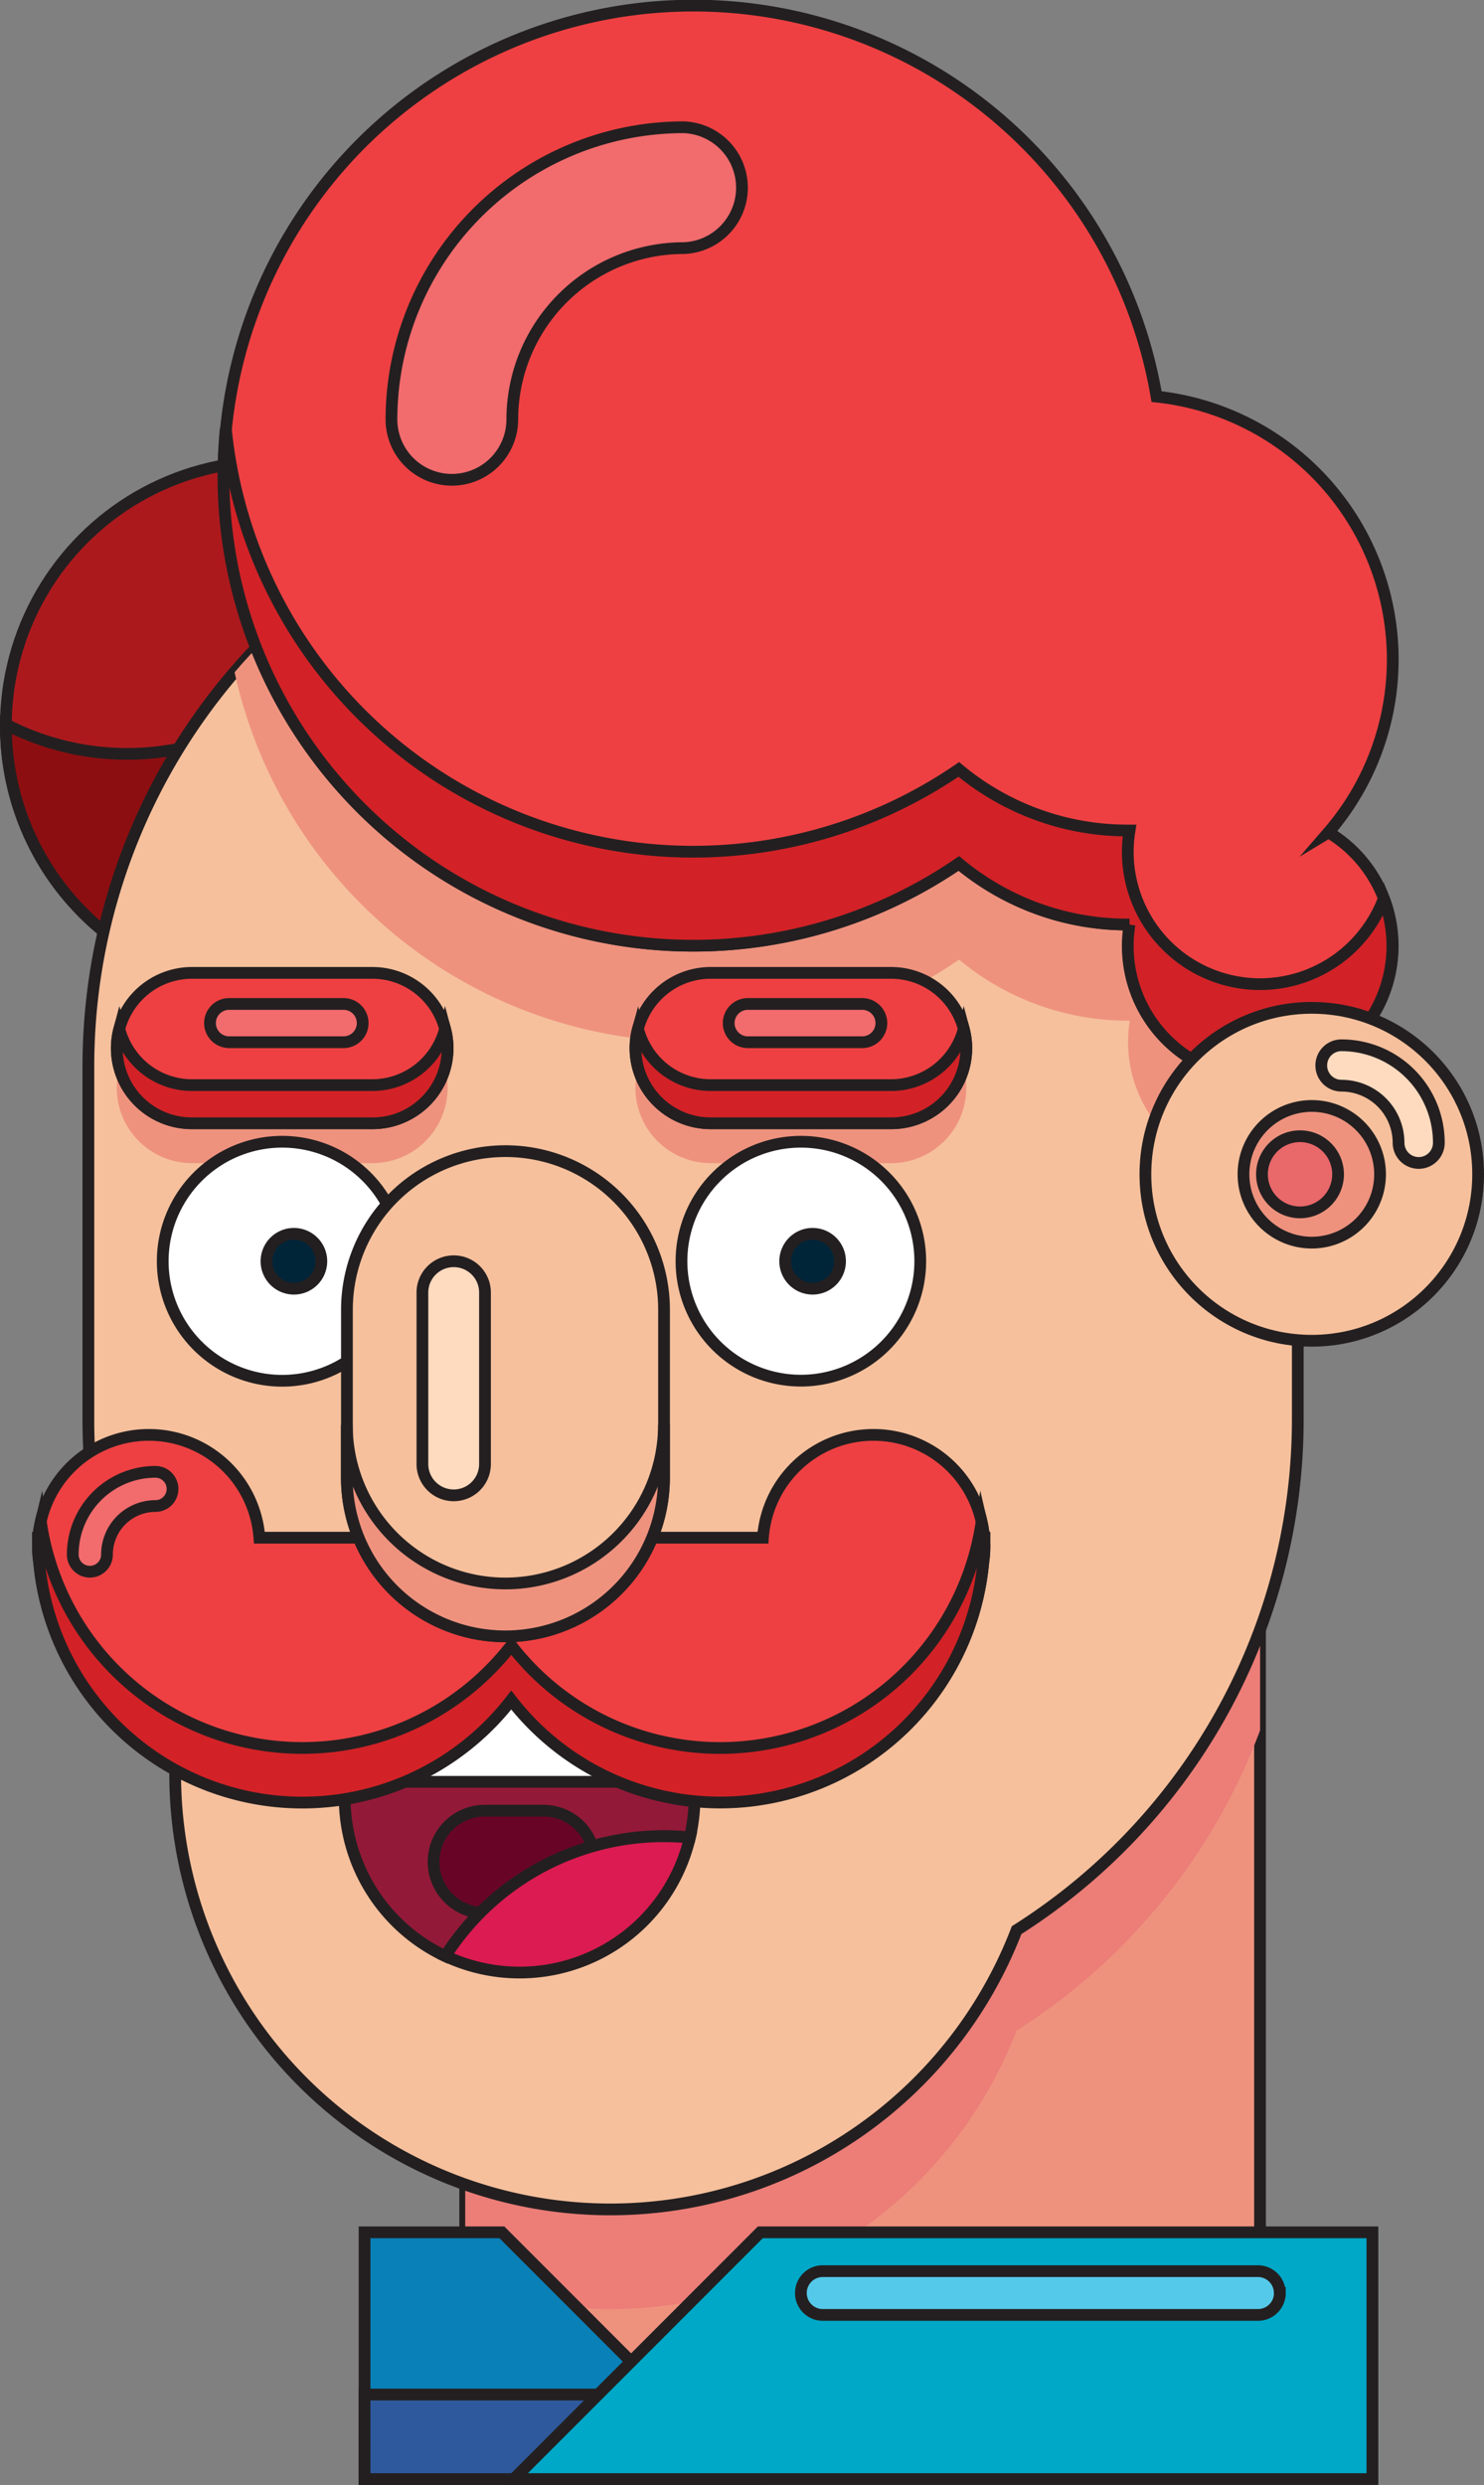 <svg id="Layer_1" data-name="Layer 1" xmlns="http://www.w3.org/2000/svg" 
viewBox="0 0 252.71 422.93"><rect x="0" y="0" width="252.71" height="422.93" fill="#808080" stroke="none"/><defs><style>.cls-1,.cls-11{fill:#ee927e;}.cls-1,.cls-10,.cls-12,.cls-13,.cls-14,.cls-15,.cls-16,.cls-17,.cls-18,.cls-19,.cls-20,.cls-3,.cls-4,.cls-5,.cls-6,.cls-7,.cls-8,.cls-9{stroke:#231f20;stroke-miterlimit:10;stroke-width:2px;}.cls-2{fill:#ec7d77;}.cls-3{fill:#0980b7;}.cls-4{fill:#2e599c;}.cls-5{fill:#00a8c7;}.cls-6{fill:#ac191d;}.cls-7{fill:#8d0e11;}.cls-8{fill:#f6c09c;}.cls-9{fill:#931938;}.cls-10{fill:#fff;}.cls-12{fill:#ee4042;}.cls-13{fill:#d22227;}.cls-14{fill:#f26b6d;}.cls-15{fill:#e9686a;}.cls-16{fill:#002539;}.cls-17{fill:#fedabe;}.cls-18{fill:#55c9e9;}.cls-19{fill:#680526;}.cls-20{fill:#db1b51;}</style></defs>
<rect class="cls-1" x="79.22" y="245.27" width="135.35" height="162.67"/>
<path class="cls-2" d="M925.27,557.76V701.23a74.12,74.12,0,0,0,93.9-43.14A103.34,103.34,0,0,0,1060.63,607v-49.2Z" transform="translate(-846.05 -312.5)"/>
<polygon class="cls-3" points="85.46 379.93 62.08 379.93 62.08 421.93 127.46 421.93 85.46 379.93"/>
<polygon class="cls-4" points="62.08 407.54 62.08 421.93 127.46 421.93 113.06 407.54 62.08 407.54"/>
<polygon class="cls-5" points="129.48 379.93 233.71 379.93 233.71 421.93 87.48 421.93 129.48 379.93"/>
<circle class="cls-6" cx="892.1" cy="436.03" r="45.05" transform="translate(-893.08 446.03) rotate(-45)"/><path class="cls-7" d="M912.71,396a45,45,0,0,1-65.65,39.79c0,.09,0,.18,0,.27A45.05,45.05,0,1,0,912.71,396Z" transform="translate(-846.05 -312.5)"/><path class="cls-8" d="M964.1,391a103,103,0,0,0-103,103V554a102.51,102.51,0,0,0,14.78,53.18v7.11A74.11,74.11,0,0,0,1019.17,641a102.87,102.87,0,0,0,47.88-87v-60.1A103,103,0,0,0,964.1,391Z" transform="translate(-846.05 -312.5)"/><path class="cls-9" d="M964.32,615.76H904.75v2.68a29.79,29.79,0,0,0,17.15,27A44.16,44.16,0,0,1,959.13,625c1.49,0,3,.08,4.4.22a29.91,29.91,0,0,0,.79-6.8Z" transform="translate(-846.05 -312.5)"/><rect class="cls-10" x="58.7" y="277.72" width="59.56" height="25.54"/><path class="cls-11" d="M964.1,391A102.72,102.72,0,0,0,886,426.92a80,80,0,0,0,123.37,48.9,44.87,44.87,0,0,0,28.78,10.39h.3a22.89,22.89,0,0,0-.3,3.63,22.54,22.54,0,0,0,29,21.59V493.93A103,103,0,0,0,964.1,391Z" transform="translate(-846.05 -312.5)"/><path class="cls-12" d="M1072.24,454.2A45,45,0,0,0,1043,380a80,80,0,1,0-33.63,79.44,44.88,44.88,0,0,0,28.78,10.4h.3a22.8,22.8,0,0,0-.3,3.63,22.53,22.53,0,1,0,34.14-19.3Z" transform="translate(-846.05 -312.5)"/><path class="cls-13" d="M1060.63,480a22.53,22.53,0,0,1-22.53-22.52,22.8,22.8,0,0,1,.3-3.63h-.3a44.88,44.88,0,0,1-28.78-10.4,80,80,0,0,1-124.82-58c-.26,2.63-.4,5.3-.4,8a80,80,0,0,0,125.22,66,44.88,44.88,0,0,0,28.78,10.4h.3a22.8,22.8,0,0,0-.3,3.63,22.53,22.53,0,1,0,43.58-8A22.53,22.53,0,0,1,1060.63,480Z" transform="translate(-846.05 -312.5)"/><path class="cls-14" d="M923,394.16a10.29,10.29,0,0,1-10.29-10.28,49.78,49.78,0,0,1,49.72-49.72,10.29,10.29,0,0,1,0,20.57,29.18,29.18,0,0,0-29.14,29.15A10.29,10.29,0,0,1,923,394.16Z" transform="translate(-846.05 -312.5)"/><circle class="cls-8" cx="223.38" cy="199.86" r="28.33"/><path class="cls-1" d="M1081.06,512.35a11.63,11.63,0,1,1-11.62-11.62A11.62,11.62,0,0,1,1081.06,512.35Z" transform="translate(-846.05 -312.5)"/><path class="cls-15" d="M1073.91,512.35a6.48,6.48,0,1,1-6.47-6.47A6.48,6.48,0,0,1,1073.91,512.35Z" transform="translate(-846.05 -312.5)"/><path class="cls-11" d="M1010.6,497.66a12.8,12.8,0,0,1-12.81,12.8H967.07a12.81,12.81,0,0,1-12.81-12.8h0a12.81,12.81,0,0,1,12.81-12.81h30.72a12.8,12.8,0,0,1,12.81,12.81Z" transform="translate(-846.05 -312.5)"/><path class="cls-10" d="M1002.76,527.16a20.33,20.33,0,1,1-20.33-20.34A20.33,20.33,0,0,1,1002.76,527.16Z" transform="translate(-846.05 -312.5)"/><path class="cls-16" d="M989.1,527.16a4.67,4.67,0,1,1-4.67-4.67A4.67,4.67,0,0,1,989.1,527.16Z" transform="translate(-846.05 -312.5)"/><path class="cls-12" d="M1010.6,490.88a12.8,12.8,0,0,1-12.81,12.8H967.07a12.81,12.81,0,0,1-12.81-12.8h0a12.81,12.81,0,0,1,12.81-12.8h30.72a12.8,12.8,0,0,1,12.81,12.8Z" transform="translate(-846.05 -312.5)"/><path class="cls-13" d="M997.79,497.18H967.07a12.79,12.79,0,0,1-12.37-9.55,12.44,12.44,0,0,0-.44,3.25,12.81,12.81,0,0,0,12.81,12.8h30.72a12.76,12.76,0,0,0,12.38-16.05A12.81,12.81,0,0,1,997.79,497.18Z" transform="translate(-846.05 -312.5)"/><path class="cls-14" d="M996.14,486.63a3.26,3.26,0,0,1-3.25,3.25h-19.5a3.26,3.26,0,0,1-3.25-3.25h0a3.26,3.26,0,0,1,3.25-3.26h19.5a3.26,3.26,0,0,1,3.25,3.26Z" transform="translate(-846.05 -312.5)"/><path class="cls-11" d="M922.27,497.66a12.8,12.8,0,0,1-12.8,12.8H878.74a12.8,12.8,0,0,1-12.8-12.8h0a12.8,12.8,0,0,1,12.8-12.81h30.73a12.8,12.8,0,0,1,12.8,12.81Z" transform="translate(-846.05 -312.5)"/><path class="cls-10" d="M914.44,527.16a20.34,20.34,0,1,1-20.34-20.34A20.34,20.34,0,0,1,914.44,527.16Z" transform="translate(-846.05 -312.5)"/><path class="cls-16" d="M900.77,527.16a4.67,4.67,0,1,1-4.67-4.67A4.67,4.67,0,0,1,900.77,527.16Z" transform="translate(-846.05 -312.5)"/><path class="cls-12" d="M922.27,490.88a12.8,12.8,0,0,1-12.8,12.8H878.74a12.8,12.8,0,0,1-12.8-12.8h0a12.8,12.8,0,0,1,12.8-12.8h30.73a12.8,12.8,0,0,1,12.8,12.8Z" transform="translate(-846.05 -312.5)"/><path class="cls-13" d="M909.47,497.18H878.74a12.79,12.79,0,0,1-12.37-9.55,12.76,12.76,0,0,0,12.37,16.05h30.73a12.76,12.76,0,0,0,12.37-16.05A12.81,12.81,0,0,1,909.47,497.18Z" transform="translate(-846.05 -312.5)"/><path class="cls-14" d="M907.81,486.63a3.25,3.25,0,0,1-3.25,3.25H885.07a3.26,3.26,0,0,1-3.26-3.25h0a3.26,3.26,0,0,1,3.26-3.26h19.49a3.25,3.25,0,0,1,3.25,3.26Z" transform="translate(-846.05 -312.5)"/><path class="cls-12" d="M1013.67,574.92c0-.23,0-.47,0-.71h-.06a18.87,18.87,0,0,0-37.64,0H890.22a18.87,18.87,0,0,0-37.64,0h-.06c0,.24,0,.48,0,.71s0,.48,0,.72a18.86,18.86,0,0,0,.2,2.73,45,45,0,0,0,80.39,23.4,45,45,0,0,0,80.38-23.4,18.86,18.86,0,0,0,.2-2.73C1013.69,575.4,1013.68,575.16,1013.67,574.92Z" transform="translate(-846.05 -312.5)"/><path class="cls-13" d="M968.68,610a44.92,44.92,0,0,1-35.57-17.45,45,45,0,0,1-80.1-21,18.93,18.93,0,0,0-.43,2.73h-.06c0,.24,0,.48,0,.71s0,.48,0,.72a18.86,18.86,0,0,0,.2,2.73,45,45,0,0,0,80.39,23.4,45,45,0,0,0,80.38-23.4,18.86,18.86,0,0,0,.2-2.73c0-.24,0-.48,0-.72s0-.47,0-.71h-.06a18.93,18.93,0,0,0-.43-2.73A45,45,0,0,1,968.68,610Z" transform="translate(-846.05 -312.5)"/><path class="cls-14" d="M861.35,580a2.92,2.92,0,0,1-2.91-2.92A14.09,14.09,0,0,1,872.52,563a2.91,2.91,0,0,1,0,5.82,8.26,8.26,0,0,0-8.25,8.25A2.92,2.92,0,0,1,861.35,580Z" transform="translate(-846.05 -312.5)"/><path class="cls-8" d="M959.13,564a27,27,0,0,1-27,27h0a27,27,0,0,1-27-27V535.42a27,27,0,0,1,27-27h0a27,27,0,0,1,27,27Z" transform="translate(-846.05 -312.5)"/><path class="cls-1" d="M932.11,582a27,27,0,0,1-27-27v9a27,27,0,1,0,54,0v-9A27,27,0,0,1,932.11,582Z" transform="translate(-846.05 -312.5)"/><path class="cls-17" d="M928.64,561.67a5.33,5.33,0,0,1-5.33,5.33h0a5.33,5.33,0,0,1-5.33-5.33V532.49a5.33,5.33,0,0,1,5.33-5.33h0a5.32,5.32,0,0,1,5.33,5.33Z" transform="translate(-846.05 -312.5)"/><path class="cls-17" d="M1071.05,493.83a3.43,3.43,0,0,1,3.44-3.43A16.6,16.6,0,0,1,1091.07,507a3.43,3.43,0,1,1-6.86,0,9.73,9.73,0,0,0-9.72-9.72A3.44,3.44,0,0,1,1071.05,493.83Z" transform="translate(-846.05 -312.5)"/><path class="cls-18" d="M1064,702.76a3.73,3.73,0,0,1-3.73,3.73H986.16a3.73,3.73,0,0,1-3.73-3.73h0a3.72,3.72,0,0,1,3.73-3.72h74.09a3.72,3.72,0,0,1,3.73,3.72Z" transform="translate(-846.05 -312.5)"/><path class="cls-19" d="M947.31,629.38a8.72,8.72,0,0,1-8.71,8.72h-10a8.72,8.72,0,0,1-8.72-8.72h0a8.71,8.71,0,0,1,8.72-8.71h10a8.71,8.71,0,0,1,8.71,8.71Z" transform="translate(-846.05 -312.5)"/><path class="cls-20" d="M921.9,645.41a29.79,29.79,0,0,0,41.63-20.17c-1.45-.14-2.91-.22-4.4-.22A44.16,44.16,0,0,0,921.9,645.41Z" transform="translate(-846.05 -312.5)"/></svg>